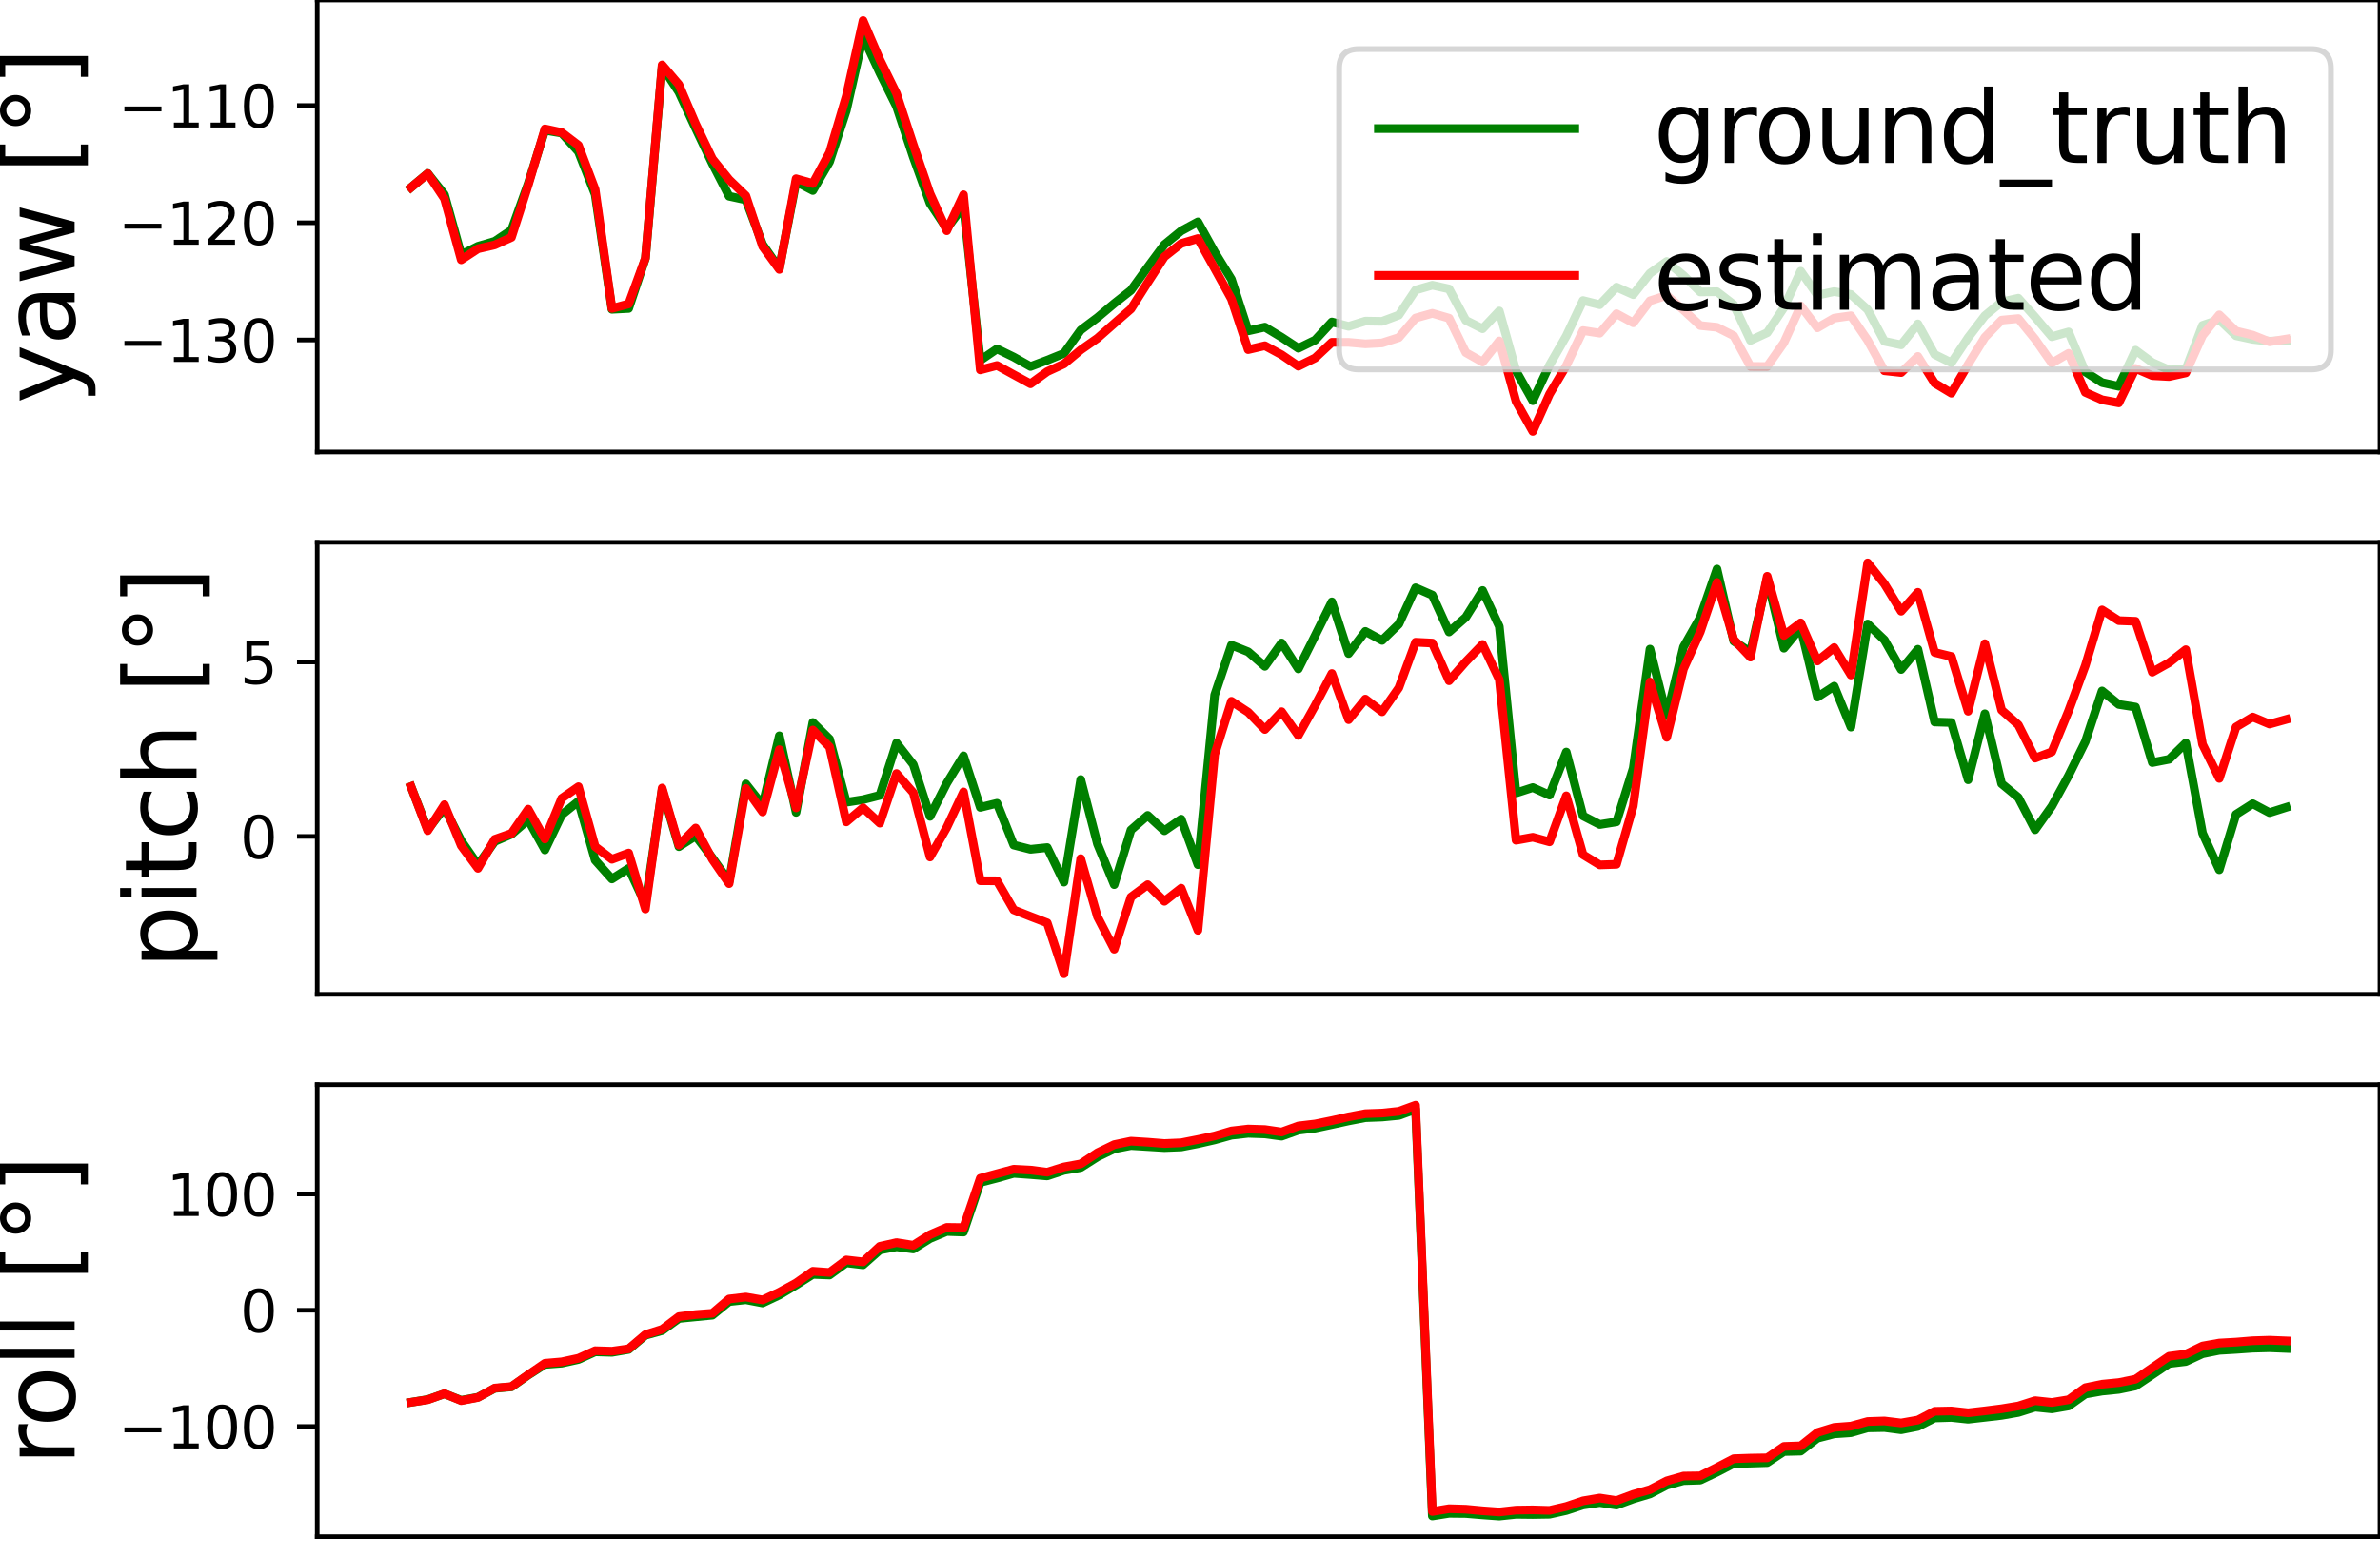 <?xml version="1.0" encoding="utf-8" standalone="no"?>
<!DOCTYPE svg PUBLIC "-//W3C//DTD SVG 1.1//EN"
  "http://www.w3.org/Graphics/SVG/1.1/DTD/svg11.dtd">
<svg xmlns:xlink="http://www.w3.org/1999/xlink" width="412.04pt" height="269.612pt" viewBox="0 0 412.04 269.612" xmlns="http://www.w3.org/2000/svg" version="1.1">
 <defs>
  <style type="text/css">*{stroke-linejoin: round; stroke-linecap: butt}</style>
 </defs>
 <g id="figure_1">
  <g id="patch_1">
   <path d="M 0 269.612 
L 412.04 269.612 
L 412.04 0 
L 0 0 
z
" style="fill: #ffffff"/>
  </g>
  <g id="axes_1">
   <g id="patch_2">
    <path d="M 54.92 78.268 
L 412.04 78.268 
L 412.04 0 
L 54.92 0 
z
" style="fill: #ffffff"/>
   </g>
   <g id="matplotlib.axis_1"/>
   <g id="matplotlib.axis_2">
    <g id="ytick_1">
     <g id="line2d_1">
      <defs>
       <path id="m111d14a62f" d="M 0 0 
L -3.5 0 
" style="stroke: #000000; stroke-width: 0.8"/>
      </defs>
      <g>
       <use xlink:href="#m111d14a62f" x="54.92" y="58.88" style="stroke: #000000; stroke-width: 0.8"/>
      </g>
     </g>
     <g id="text_1">
      <!-- −130 -->
      <g transform="translate(20.453 62.679)scale(0.1 -0.1)">
       <defs>
        <path id="DejaVuSans-2212" d="M 678 2272 
L 4684 2272 
L 4684 1741 
L 678 1741 
L 678 2272 
z
" transform="scale(0.016)"/>
        <path id="DejaVuSans-31" d="M 794 531 
L 1825 531 
L 1825 4091 
L 703 3866 
L 703 4441 
L 1819 4666 
L 2450 4666 
L 2450 531 
L 3481 531 
L 3481 0 
L 794 0 
L 794 531 
z
" transform="scale(0.016)"/>
        <path id="DejaVuSans-33" d="M 2597 2516 
Q 3050 2419 3304 2112 
Q 3559 1806 3559 1356 
Q 3559 666 3084 287 
Q 2609 -91 1734 -91 
Q 1441 -91 1130 -33 
Q 819 25 488 141 
L 488 750 
Q 750 597 1062 519 
Q 1375 441 1716 441 
Q 2309 441 2620 675 
Q 2931 909 2931 1356 
Q 2931 1769 2642 2001 
Q 2353 2234 1838 2234 
L 1294 2234 
L 1294 2753 
L 1863 2753 
Q 2328 2753 2575 2939 
Q 2822 3125 2822 3475 
Q 2822 3834 2567 4026 
Q 2313 4219 1838 4219 
Q 1578 4219 1281 4162 
Q 984 4106 628 3988 
L 628 4550 
Q 988 4650 1302 4700 
Q 1616 4750 1894 4750 
Q 2613 4750 3031 4423 
Q 3450 4097 3450 3541 
Q 3450 3153 3228 2886 
Q 3006 2619 2597 2516 
z
" transform="scale(0.016)"/>
        <path id="DejaVuSans-30" d="M 2034 4250 
Q 1547 4250 1301 3770 
Q 1056 3291 1056 2328 
Q 1056 1369 1301 889 
Q 1547 409 2034 409 
Q 2525 409 2770 889 
Q 3016 1369 3016 2328 
Q 3016 3291 2770 3770 
Q 2525 4250 2034 4250 
z
M 2034 4750 
Q 2819 4750 3233 4129 
Q 3647 3509 3647 2328 
Q 3647 1150 3233 529 
Q 2819 -91 2034 -91 
Q 1250 -91 836 529 
Q 422 1150 422 2328 
Q 422 3509 836 4129 
Q 1250 4750 2034 4750 
z
" transform="scale(0.016)"/>
       </defs>
       <use xlink:href="#DejaVuSans-2212"/>
       <use xlink:href="#DejaVuSans-31" x="83.789"/>
       <use xlink:href="#DejaVuSans-33" x="147.412"/>
       <use xlink:href="#DejaVuSans-30" x="211.035"/>
      </g>
     </g>
    </g>
    <g id="ytick_2">
     <g id="line2d_2">
      <g>
       <use xlink:href="#m111d14a62f" x="54.92" y="38.577" style="stroke: #000000; stroke-width: 0.8"/>
      </g>
     </g>
     <g id="text_2">
      <!-- −120 -->
      <g transform="translate(20.453 42.377)scale(0.1 -0.1)">
       <defs>
        <path id="DejaVuSans-32" d="M 1228 531 
L 3431 531 
L 3431 0 
L 469 0 
L 469 531 
Q 828 903 1448 1529 
Q 2069 2156 2228 2338 
Q 2531 2678 2651 2914 
Q 2772 3150 2772 3378 
Q 2772 3750 2511 3984 
Q 2250 4219 1831 4219 
Q 1534 4219 1204 4116 
Q 875 4013 500 3803 
L 500 4441 
Q 881 4594 1212 4672 
Q 1544 4750 1819 4750 
Q 2544 4750 2975 4387 
Q 3406 4025 3406 3419 
Q 3406 3131 3298 2873 
Q 3191 2616 2906 2266 
Q 2828 2175 2409 1742 
Q 1991 1309 1228 531 
z
" transform="scale(0.016)"/>
       </defs>
       <use xlink:href="#DejaVuSans-2212"/>
       <use xlink:href="#DejaVuSans-31" x="83.789"/>
       <use xlink:href="#DejaVuSans-32" x="147.412"/>
       <use xlink:href="#DejaVuSans-30" x="211.035"/>
      </g>
     </g>
    </g>
    <g id="ytick_3">
     <g id="line2d_3">
      <g>
       <use xlink:href="#m111d14a62f" x="54.92" y="18.275" style="stroke: #000000; stroke-width: 0.8"/>
      </g>
     </g>
     <g id="text_3">
      <!-- −110 -->
      <g transform="translate(20.453 22.074)scale(0.1 -0.1)">
       <use xlink:href="#DejaVuSans-2212"/>
       <use xlink:href="#DejaVuSans-31" x="83.789"/>
       <use xlink:href="#DejaVuSans-31" x="147.412"/>
       <use xlink:href="#DejaVuSans-30" x="211.035"/>
      </g>
     </g>
    </g>
    <g id="text_4">
     <!-- yaw [°] -->
     <g transform="translate(12.917 69.909)rotate(-90)scale(0.17 -0.17)">
      <defs>
       <path id="DejaVuSans-79" d="M 2059 -325 
Q 1816 -950 1584 -1140 
Q 1353 -1331 966 -1331 
L 506 -1331 
L 506 -850 
L 844 -850 
Q 1081 -850 1212 -737 
Q 1344 -625 1503 -206 
L 1606 56 
L 191 3500 
L 800 3500 
L 1894 763 
L 2988 3500 
L 3597 3500 
L 2059 -325 
z
" transform="scale(0.016)"/>
       <path id="DejaVuSans-61" d="M 2194 1759 
Q 1497 1759 1228 1600 
Q 959 1441 959 1056 
Q 959 750 1161 570 
Q 1363 391 1709 391 
Q 2188 391 2477 730 
Q 2766 1069 2766 1631 
L 2766 1759 
L 2194 1759 
z
M 3341 1997 
L 3341 0 
L 2766 0 
L 2766 531 
Q 2569 213 2275 61 
Q 1981 -91 1556 -91 
Q 1019 -91 701 211 
Q 384 513 384 1019 
Q 384 1609 779 1909 
Q 1175 2209 1959 2209 
L 2766 2209 
L 2766 2266 
Q 2766 2663 2505 2880 
Q 2244 3097 1772 3097 
Q 1472 3097 1187 3025 
Q 903 2953 641 2809 
L 641 3341 
Q 956 3463 1253 3523 
Q 1550 3584 1831 3584 
Q 2591 3584 2966 3190 
Q 3341 2797 3341 1997 
z
" transform="scale(0.016)"/>
       <path id="DejaVuSans-77" d="M 269 3500 
L 844 3500 
L 1563 769 
L 2278 3500 
L 2956 3500 
L 3675 769 
L 4391 3500 
L 4966 3500 
L 4050 0 
L 3372 0 
L 2619 2869 
L 1863 0 
L 1184 0 
L 269 3500 
z
" transform="scale(0.016)"/>
       <path id="DejaVuSans-20" transform="scale(0.016)"/>
       <path id="DejaVuSans-5b" d="M 550 4863 
L 1875 4863 
L 1875 4416 
L 1125 4416 
L 1125 -397 
L 1875 -397 
L 1875 -844 
L 550 -844 
L 550 4863 
z
" transform="scale(0.016)"/>
       <path id="DejaVuSans-b0" d="M 1600 4347 
Q 1350 4347 1178 4173 
Q 1006 4000 1006 3750 
Q 1006 3503 1178 3333 
Q 1350 3163 1600 3163 
Q 1850 3163 2022 3333 
Q 2194 3503 2194 3750 
Q 2194 3997 2020 4172 
Q 1847 4347 1600 4347 
z
M 1600 4750 
Q 1800 4750 1984 4673 
Q 2169 4597 2303 4453 
Q 2447 4313 2519 4134 
Q 2591 3956 2591 3750 
Q 2591 3338 2302 3052 
Q 2013 2766 1594 2766 
Q 1172 2766 890 3047 
Q 609 3328 609 3750 
Q 609 4169 896 4459 
Q 1184 4750 1600 4750 
z
" transform="scale(0.016)"/>
       <path id="DejaVuSans-5d" d="M 1947 4863 
L 1947 -844 
L 622 -844 
L 622 -397 
L 1369 -397 
L 1369 4416 
L 622 4416 
L 622 4863 
L 1947 4863 
z
" transform="scale(0.016)"/>
      </defs>
      <use xlink:href="#DejaVuSans-79"/>
      <use xlink:href="#DejaVuSans-61" x="59.18"/>
      <use xlink:href="#DejaVuSans-77" x="120.459"/>
      <use xlink:href="#DejaVuSans-20" x="202.246"/>
      <use xlink:href="#DejaVuSans-5b" x="234.033"/>
      <use xlink:href="#DejaVuSans-b0" x="273.047"/>
      <use xlink:href="#DejaVuSans-5d" x="323.047"/>
     </g>
    </g>
   </g>
   <g id="line2d_4">
    <path d="M 71.153 32.465 
L 74.051 30.034 
L 76.95 33.682 
L 79.849 44.106 
L 82.748 42.648 
L 85.646 41.795 
L 88.545 39.853 
L 91.444 31.772 
L 94.342 22.552 
L 97.241 23.036 
L 100.14 26.267 
L 103.038 33.66 
L 105.937 53.566 
L 108.836 53.419 
L 111.735 44.744 
L 114.633 11.511 
L 117.532 15.946 
L 120.431 22.232 
L 123.329 28.333 
L 126.228 33.979 
L 129.127 34.607 
L 132.025 42.314 
L 134.924 46.488 
L 137.823 31.474 
L 140.722 32.99 
L 143.62 28.018 
L 146.519 19.149 
L 149.418 6.351 
L 152.316 12.615 
L 155.215 18.448 
L 158.114 27.196 
L 161.012 35.208 
L 163.911 39.576 
L 166.81 35.684 
L 169.709 62.398 
L 172.607 60.422 
L 175.506 61.837 
L 178.405 63.469 
L 181.303 62.377 
L 184.202 61.199 
L 187.101 57.165 
L 189.999 54.995 
L 192.898 52.563 
L 195.797 50.276 
L 198.696 46.267 
L 201.594 42.354 
L 204.493 39.989 
L 207.392 38.424 
L 210.29 43.655 
L 213.189 48.362 
L 216.088 57.299 
L 218.986 56.654 
L 221.885 58.406 
L 224.784 60.308 
L 227.683 58.896 
L 230.581 55.759 
L 233.48 56.516 
L 236.379 55.61 
L 239.277 55.656 
L 242.176 54.571 
L 245.075 50.23 
L 247.974 49.392 
L 250.872 50.035 
L 253.771 55.477 
L 256.67 56.932 
L 259.568 53.86 
L 262.467 64.241 
L 265.366 69.397 
L 268.264 63.223 
L 271.163 58.181 
L 274.062 52.049 
L 276.961 52.772 
L 279.859 49.722 
L 282.758 51.023 
L 285.657 47.327 
L 288.555 45.283 
L 291.454 47.712 
L 294.353 50.559 
L 297.251 50.518 
L 300.15 52.748 
L 303.049 58.957 
L 305.948 57.619 
L 308.846 53.276 
L 311.745 46.966 
L 314.644 51.117 
L 317.542 50.499 
L 320.441 50.997 
L 323.34 53.619 
L 326.238 59.103 
L 329.137 59.721 
L 332.036 56.093 
L 334.935 61.384 
L 337.833 62.824 
L 340.732 58.479 
L 343.631 54.68 
L 346.529 52.294 
L 349.428 51.645 
L 352.327 54.905 
L 355.225 58.316 
L 358.124 57.488 
L 361.023 64.402 
L 363.922 66.262 
L 366.82 66.901 
L 369.719 60.644 
L 372.618 62.783 
L 375.516 64.06 
L 378.415 63.992 
L 381.314 56.346 
L 384.212 55.366 
L 387.111 58.141 
L 390.01 58.764 
L 392.909 59.089 
L 395.807 58.969 
" clip-path="url(#p43a9e104d1)" style="fill: none; stroke: #008000; stroke-width: 1.5; stroke-linecap: square"/>
   </g>
   <g id="line2d_5">
    <path d="M 71.153 32.465 
L 74.051 30.052 
L 76.95 34.408 
L 79.849 44.99 
L 82.748 43.083 
L 85.646 42.412 
L 88.545 41.106 
L 91.444 32.058 
L 94.342 22.315 
L 97.241 22.945 
L 100.14 25.161 
L 103.038 32.816 
L 105.937 53.415 
L 108.836 52.634 
L 111.735 44.697 
L 114.633 11.245 
L 117.532 14.646 
L 120.431 21.446 
L 123.329 27.504 
L 126.228 31.108 
L 129.127 33.902 
L 132.025 42.677 
L 134.924 46.658 
L 137.823 30.953 
L 140.722 31.784 
L 143.62 26.423 
L 146.519 16.623 
L 149.418 3.558 
L 152.316 10.313 
L 155.215 16.201 
L 158.114 25.05 
L 161.012 33.522 
L 163.911 39.957 
L 166.81 33.725 
L 169.709 64.057 
L 172.607 63.294 
L 175.506 64.889 
L 178.405 66.468 
L 181.303 64.357 
L 184.202 63.024 
L 187.101 60.602 
L 189.999 58.577 
L 192.898 56.024 
L 195.797 53.504 
L 198.696 48.932 
L 201.594 44.46 
L 204.493 42.172 
L 207.392 41.31 
L 210.29 46.497 
L 213.189 51.766 
L 216.088 60.547 
L 218.986 59.871 
L 221.885 61.441 
L 224.784 63.422 
L 227.683 61.993 
L 230.581 59.283 
L 233.48 59.291 
L 236.379 59.548 
L 239.277 59.39 
L 242.176 58.462 
L 245.075 55.073 
L 247.974 54.259 
L 250.872 55.104 
L 253.771 61.058 
L 256.67 62.702 
L 259.568 59.046 
L 262.467 69.518 
L 265.366 74.711 
L 268.264 68.252 
L 271.163 63.342 
L 274.062 57.247 
L 276.961 57.697 
L 279.859 54.33 
L 282.758 55.91 
L 285.657 52.095 
L 288.555 51.16 
L 291.454 53.692 
L 294.353 56.377 
L 297.251 56.678 
L 300.15 58.142 
L 303.049 63.455 
L 305.948 63.469 
L 308.846 59.338 
L 311.745 52.966 
L 314.644 56.772 
L 317.542 55.095 
L 320.441 54.684 
L 323.34 58.935 
L 326.238 64.208 
L 329.137 64.519 
L 332.036 61.727 
L 334.935 66.349 
L 337.833 68.094 
L 340.732 63.102 
L 343.631 58.416 
L 346.529 55.443 
L 349.428 55.168 
L 352.327 58.733 
L 355.225 62.878 
L 358.124 61.195 
L 361.023 67.948 
L 363.922 69.236 
L 366.82 69.771 
L 369.719 63.804 
L 372.618 65.051 
L 375.516 65.21 
L 378.415 64.574 
L 381.314 58.106 
L 384.212 54.528 
L 387.111 57.33 
L 390.01 58.035 
L 392.909 59.194 
L 395.807 58.723 
" clip-path="url(#p43a9e104d1)" style="fill: none; stroke: #ff0000; stroke-width: 1.5; stroke-linecap: square"/>
   </g>
   <g id="patch_3">
    <path d="M 54.92 78.268 
L 54.92 0 
" style="fill: none; stroke: #000000; stroke-width: 0.8; stroke-linejoin: miter; stroke-linecap: square"/>
   </g>
   <g id="patch_4">
    <path d="M 412.04 78.268 
L 412.04 0 
" style="fill: none; stroke: #000000; stroke-width: 0.8; stroke-linejoin: miter; stroke-linecap: square"/>
   </g>
   <g id="patch_5">
    <path d="M 54.92 78.268 
L 412.04 78.268 
" style="fill: none; stroke: #000000; stroke-width: 0.8; stroke-linejoin: miter; stroke-linecap: square"/>
   </g>
   <g id="patch_6">
    <path d="M 54.92 0 
L 412.04 0 
" style="fill: none; stroke: #000000; stroke-width: 0.8; stroke-linejoin: miter; stroke-linecap: square"/>
   </g>
   <g id="legend_1">
    <g id="patch_7">
     <path d="M 235.235 63.978 
L 400.14 63.978 
Q 403.54 63.978 403.54 60.578 
L 403.54 11.9 
Q 403.54 8.5 400.14 8.5 
L 235.235 8.5 
Q 231.835 8.5 231.835 11.9 
L 231.835 60.578 
Q 231.835 63.978 235.235 63.978 
z
" style="fill: #ffffff; opacity: 0.8; stroke: #cccccc; stroke-linejoin: miter"/>
    </g>
    <g id="line2d_6">
     <path d="M 238.635 22.267 
L 255.635 22.267 
L 272.635 22.267 
" style="fill: none; stroke: #008000; stroke-width: 1.5; stroke-linecap: square"/>
    </g>
    <g id="text_5">
     <!-- ground_truth -->
     <g transform="translate(286.235 28.217)scale(0.17 -0.17)">
      <defs>
       <path id="DejaVuSans-67" d="M 2906 1791 
Q 2906 2416 2648 2759 
Q 2391 3103 1925 3103 
Q 1463 3103 1205 2759 
Q 947 2416 947 1791 
Q 947 1169 1205 825 
Q 1463 481 1925 481 
Q 2391 481 2648 825 
Q 2906 1169 2906 1791 
z
M 3481 434 
Q 3481 -459 3084 -895 
Q 2688 -1331 1869 -1331 
Q 1566 -1331 1297 -1286 
Q 1028 -1241 775 -1147 
L 775 -588 
Q 1028 -725 1275 -790 
Q 1522 -856 1778 -856 
Q 2344 -856 2625 -561 
Q 2906 -266 2906 331 
L 2906 616 
Q 2728 306 2450 153 
Q 2172 0 1784 0 
Q 1141 0 747 490 
Q 353 981 353 1791 
Q 353 2603 747 3093 
Q 1141 3584 1784 3584 
Q 2172 3584 2450 3431 
Q 2728 3278 2906 2969 
L 2906 3500 
L 3481 3500 
L 3481 434 
z
" transform="scale(0.016)"/>
       <path id="DejaVuSans-72" d="M 2631 2963 
Q 2534 3019 2420 3045 
Q 2306 3072 2169 3072 
Q 1681 3072 1420 2755 
Q 1159 2438 1159 1844 
L 1159 0 
L 581 0 
L 581 3500 
L 1159 3500 
L 1159 2956 
Q 1341 3275 1631 3429 
Q 1922 3584 2338 3584 
Q 2397 3584 2469 3576 
Q 2541 3569 2628 3553 
L 2631 2963 
z
" transform="scale(0.016)"/>
       <path id="DejaVuSans-6f" d="M 1959 3097 
Q 1497 3097 1228 2736 
Q 959 2375 959 1747 
Q 959 1119 1226 758 
Q 1494 397 1959 397 
Q 2419 397 2687 759 
Q 2956 1122 2956 1747 
Q 2956 2369 2687 2733 
Q 2419 3097 1959 3097 
z
M 1959 3584 
Q 2709 3584 3137 3096 
Q 3566 2609 3566 1747 
Q 3566 888 3137 398 
Q 2709 -91 1959 -91 
Q 1206 -91 779 398 
Q 353 888 353 1747 
Q 353 2609 779 3096 
Q 1206 3584 1959 3584 
z
" transform="scale(0.016)"/>
       <path id="DejaVuSans-75" d="M 544 1381 
L 544 3500 
L 1119 3500 
L 1119 1403 
Q 1119 906 1312 657 
Q 1506 409 1894 409 
Q 2359 409 2629 706 
Q 2900 1003 2900 1516 
L 2900 3500 
L 3475 3500 
L 3475 0 
L 2900 0 
L 2900 538 
Q 2691 219 2414 64 
Q 2138 -91 1772 -91 
Q 1169 -91 856 284 
Q 544 659 544 1381 
z
M 1991 3584 
L 1991 3584 
z
" transform="scale(0.016)"/>
       <path id="DejaVuSans-6e" d="M 3513 2113 
L 3513 0 
L 2938 0 
L 2938 2094 
Q 2938 2591 2744 2837 
Q 2550 3084 2163 3084 
Q 1697 3084 1428 2787 
Q 1159 2491 1159 1978 
L 1159 0 
L 581 0 
L 581 3500 
L 1159 3500 
L 1159 2956 
Q 1366 3272 1645 3428 
Q 1925 3584 2291 3584 
Q 2894 3584 3203 3211 
Q 3513 2838 3513 2113 
z
" transform="scale(0.016)"/>
       <path id="DejaVuSans-64" d="M 2906 2969 
L 2906 4863 
L 3481 4863 
L 3481 0 
L 2906 0 
L 2906 525 
Q 2725 213 2448 61 
Q 2172 -91 1784 -91 
Q 1150 -91 751 415 
Q 353 922 353 1747 
Q 353 2572 751 3078 
Q 1150 3584 1784 3584 
Q 2172 3584 2448 3432 
Q 2725 3281 2906 2969 
z
M 947 1747 
Q 947 1113 1208 752 
Q 1469 391 1925 391 
Q 2381 391 2643 752 
Q 2906 1113 2906 1747 
Q 2906 2381 2643 2742 
Q 2381 3103 1925 3103 
Q 1469 3103 1208 2742 
Q 947 2381 947 1747 
z
" transform="scale(0.016)"/>
       <path id="DejaVuSans-5f" d="M 3263 -1063 
L 3263 -1509 
L -63 -1509 
L -63 -1063 
L 3263 -1063 
z
" transform="scale(0.016)"/>
       <path id="DejaVuSans-74" d="M 1172 4494 
L 1172 3500 
L 2356 3500 
L 2356 3053 
L 1172 3053 
L 1172 1153 
Q 1172 725 1289 603 
Q 1406 481 1766 481 
L 2356 481 
L 2356 0 
L 1766 0 
Q 1100 0 847 248 
Q 594 497 594 1153 
L 594 3053 
L 172 3053 
L 172 3500 
L 594 3500 
L 594 4494 
L 1172 4494 
z
" transform="scale(0.016)"/>
       <path id="DejaVuSans-68" d="M 3513 2113 
L 3513 0 
L 2938 0 
L 2938 2094 
Q 2938 2591 2744 2837 
Q 2550 3084 2163 3084 
Q 1697 3084 1428 2787 
Q 1159 2491 1159 1978 
L 1159 0 
L 581 0 
L 581 4863 
L 1159 4863 
L 1159 2956 
Q 1366 3272 1645 3428 
Q 1925 3584 2291 3584 
Q 2894 3584 3203 3211 
Q 3513 2838 3513 2113 
z
" transform="scale(0.016)"/>
      </defs>
      <use xlink:href="#DejaVuSans-67"/>
      <use xlink:href="#DejaVuSans-72" x="63.477"/>
      <use xlink:href="#DejaVuSans-6f" x="102.34"/>
      <use xlink:href="#DejaVuSans-75" x="163.521"/>
      <use xlink:href="#DejaVuSans-6e" x="226.9"/>
      <use xlink:href="#DejaVuSans-64" x="290.279"/>
      <use xlink:href="#DejaVuSans-5f" x="353.756"/>
      <use xlink:href="#DejaVuSans-74" x="403.756"/>
      <use xlink:href="#DejaVuSans-72" x="442.965"/>
      <use xlink:href="#DejaVuSans-75" x="484.078"/>
      <use xlink:href="#DejaVuSans-74" x="547.457"/>
      <use xlink:href="#DejaVuSans-68" x="586.666"/>
     </g>
    </g>
    <g id="line2d_7">
     <path d="M 238.635 47.693 
L 255.635 47.693 
L 272.635 47.693 
" style="fill: none; stroke: #ff0000; stroke-width: 1.5; stroke-linecap: square"/>
    </g>
    <g id="text_6">
     <!-- estimated -->
     <g transform="translate(286.235 53.643)scale(0.17 -0.17)">
      <defs>
       <path id="DejaVuSans-65" d="M 3597 1894 
L 3597 1613 
L 953 1613 
Q 991 1019 1311 708 
Q 1631 397 2203 397 
Q 2534 397 2845 478 
Q 3156 559 3463 722 
L 3463 178 
Q 3153 47 2828 -22 
Q 2503 -91 2169 -91 
Q 1331 -91 842 396 
Q 353 884 353 1716 
Q 353 2575 817 3079 
Q 1281 3584 2069 3584 
Q 2775 3584 3186 3129 
Q 3597 2675 3597 1894 
z
M 3022 2063 
Q 3016 2534 2758 2815 
Q 2500 3097 2075 3097 
Q 1594 3097 1305 2825 
Q 1016 2553 972 2059 
L 3022 2063 
z
" transform="scale(0.016)"/>
       <path id="DejaVuSans-73" d="M 2834 3397 
L 2834 2853 
Q 2591 2978 2328 3040 
Q 2066 3103 1784 3103 
Q 1356 3103 1142 2972 
Q 928 2841 928 2578 
Q 928 2378 1081 2264 
Q 1234 2150 1697 2047 
L 1894 2003 
Q 2506 1872 2764 1633 
Q 3022 1394 3022 966 
Q 3022 478 2636 193 
Q 2250 -91 1575 -91 
Q 1294 -91 989 -36 
Q 684 19 347 128 
L 347 722 
Q 666 556 975 473 
Q 1284 391 1588 391 
Q 1994 391 2212 530 
Q 2431 669 2431 922 
Q 2431 1156 2273 1281 
Q 2116 1406 1581 1522 
L 1381 1569 
Q 847 1681 609 1914 
Q 372 2147 372 2553 
Q 372 3047 722 3315 
Q 1072 3584 1716 3584 
Q 2034 3584 2315 3537 
Q 2597 3491 2834 3397 
z
" transform="scale(0.016)"/>
       <path id="DejaVuSans-69" d="M 603 3500 
L 1178 3500 
L 1178 0 
L 603 0 
L 603 3500 
z
M 603 4863 
L 1178 4863 
L 1178 4134 
L 603 4134 
L 603 4863 
z
" transform="scale(0.016)"/>
       <path id="DejaVuSans-6d" d="M 3328 2828 
Q 3544 3216 3844 3400 
Q 4144 3584 4550 3584 
Q 5097 3584 5394 3201 
Q 5691 2819 5691 2113 
L 5691 0 
L 5113 0 
L 5113 2094 
Q 5113 2597 4934 2840 
Q 4756 3084 4391 3084 
Q 3944 3084 3684 2787 
Q 3425 2491 3425 1978 
L 3425 0 
L 2847 0 
L 2847 2094 
Q 2847 2600 2669 2842 
Q 2491 3084 2119 3084 
Q 1678 3084 1418 2786 
Q 1159 2488 1159 1978 
L 1159 0 
L 581 0 
L 581 3500 
L 1159 3500 
L 1159 2956 
Q 1356 3278 1631 3431 
Q 1906 3584 2284 3584 
Q 2666 3584 2933 3390 
Q 3200 3197 3328 2828 
z
" transform="scale(0.016)"/>
      </defs>
      <use xlink:href="#DejaVuSans-65"/>
      <use xlink:href="#DejaVuSans-73" x="61.523"/>
      <use xlink:href="#DejaVuSans-74" x="113.623"/>
      <use xlink:href="#DejaVuSans-69" x="152.832"/>
      <use xlink:href="#DejaVuSans-6d" x="180.615"/>
      <use xlink:href="#DejaVuSans-61" x="278.027"/>
      <use xlink:href="#DejaVuSans-74" x="339.307"/>
      <use xlink:href="#DejaVuSans-65" x="378.516"/>
      <use xlink:href="#DejaVuSans-64" x="440.039"/>
     </g>
    </g>
   </g>
  </g>
  <g id="axes_2">
   <g id="patch_8">
    <path d="M 54.92 172.19 
L 412.04 172.19 
L 412.04 93.922 
L 54.92 93.922 
z
" style="fill: #ffffff"/>
   </g>
   <g id="matplotlib.axis_3"/>
   <g id="matplotlib.axis_4">
    <g id="ytick_4">
     <g id="line2d_8">
      <g>
       <use xlink:href="#m111d14a62f" x="54.92" y="144.852" style="stroke: #000000; stroke-width: 0.8"/>
      </g>
     </g>
     <g id="text_7">
      <!-- 0 -->
      <g transform="translate(41.557 148.651)scale(0.1 -0.1)">
       <use xlink:href="#DejaVuSans-30"/>
      </g>
     </g>
    </g>
    <g id="ytick_5">
     <g id="line2d_9">
      <g>
       <use xlink:href="#m111d14a62f" x="54.92" y="114.64" style="stroke: #000000; stroke-width: 0.8"/>
      </g>
     </g>
     <g id="text_8">
      <!-- 5 -->
      <g transform="translate(41.557 118.439)scale(0.1 -0.1)">
       <defs>
        <path id="DejaVuSans-35" d="M 691 4666 
L 3169 4666 
L 3169 4134 
L 1269 4134 
L 1269 2991 
Q 1406 3038 1543 3061 
Q 1681 3084 1819 3084 
Q 2600 3084 3056 2656 
Q 3513 2228 3513 1497 
Q 3513 744 3044 326 
Q 2575 -91 1722 -91 
Q 1428 -91 1123 -41 
Q 819 9 494 109 
L 494 744 
Q 775 591 1075 516 
Q 1375 441 1709 441 
Q 2250 441 2565 725 
Q 2881 1009 2881 1497 
Q 2881 1984 2565 2268 
Q 2250 2553 1709 2553 
Q 1456 2553 1204 2497 
Q 953 2441 691 2322 
L 691 4666 
z
" transform="scale(0.016)"/>
       </defs>
       <use xlink:href="#DejaVuSans-35"/>
      </g>
     </g>
    </g>
    <g id="text_9">
     <!-- pitch [°] -->
     <g transform="translate(34.022 167.79)rotate(-90)scale(0.17 -0.17)">
      <defs>
       <path id="DejaVuSans-70" d="M 1159 525 
L 1159 -1331 
L 581 -1331 
L 581 3500 
L 1159 3500 
L 1159 2969 
Q 1341 3281 1617 3432 
Q 1894 3584 2278 3584 
Q 2916 3584 3314 3078 
Q 3713 2572 3713 1747 
Q 3713 922 3314 415 
Q 2916 -91 2278 -91 
Q 1894 -91 1617 61 
Q 1341 213 1159 525 
z
M 3116 1747 
Q 3116 2381 2855 2742 
Q 2594 3103 2138 3103 
Q 1681 3103 1420 2742 
Q 1159 2381 1159 1747 
Q 1159 1113 1420 752 
Q 1681 391 2138 391 
Q 2594 391 2855 752 
Q 3116 1113 3116 1747 
z
" transform="scale(0.016)"/>
       <path id="DejaVuSans-63" d="M 3122 3366 
L 3122 2828 
Q 2878 2963 2633 3030 
Q 2388 3097 2138 3097 
Q 1578 3097 1268 2742 
Q 959 2388 959 1747 
Q 959 1106 1268 751 
Q 1578 397 2138 397 
Q 2388 397 2633 464 
Q 2878 531 3122 666 
L 3122 134 
Q 2881 22 2623 -34 
Q 2366 -91 2075 -91 
Q 1284 -91 818 406 
Q 353 903 353 1747 
Q 353 2603 823 3093 
Q 1294 3584 2113 3584 
Q 2378 3584 2631 3529 
Q 2884 3475 3122 3366 
z
" transform="scale(0.016)"/>
      </defs>
      <use xlink:href="#DejaVuSans-70"/>
      <use xlink:href="#DejaVuSans-69" x="63.477"/>
      <use xlink:href="#DejaVuSans-74" x="91.26"/>
      <use xlink:href="#DejaVuSans-63" x="130.469"/>
      <use xlink:href="#DejaVuSans-68" x="185.449"/>
      <use xlink:href="#DejaVuSans-20" x="248.828"/>
      <use xlink:href="#DejaVuSans-5b" x="280.615"/>
      <use xlink:href="#DejaVuSans-b0" x="319.629"/>
      <use xlink:href="#DejaVuSans-5d" x="369.629"/>
     </g>
    </g>
   </g>
   <g id="line2d_10">
    <path d="M 71.153 136.22 
L 74.051 143.673 
L 76.95 139.901 
L 79.849 145.601 
L 82.748 149.783 
L 85.646 145.724 
L 88.545 144.476 
L 91.444 141.976 
L 94.342 147.197 
L 97.241 141.115 
L 100.14 138.768 
L 103.038 148.967 
L 105.937 152.217 
L 108.836 150.382 
L 111.735 156.572 
L 114.633 136.741 
L 117.532 146.624 
L 120.431 144.768 
L 123.329 148.565 
L 126.228 152.661 
L 129.127 135.765 
L 132.025 139.44 
L 134.924 127.426 
L 137.823 140.686 
L 140.722 125.122 
L 143.62 127.991 
L 146.519 138.932 
L 149.418 138.478 
L 152.316 137.744 
L 155.215 128.674 
L 158.114 132.399 
L 161.012 141.38 
L 163.911 135.646 
L 166.81 130.892 
L 169.709 139.825 
L 172.607 139.113 
L 175.506 146.349 
L 178.405 147.085 
L 181.303 146.783 
L 184.202 152.763 
L 187.101 134.99 
L 189.999 146.161 
L 192.898 153.195 
L 195.797 143.74 
L 198.696 141.213 
L 201.594 143.868 
L 204.493 141.859 
L 207.392 149.74 
L 210.29 120.359 
L 213.189 111.716 
L 216.088 112.875 
L 218.986 115.392 
L 221.885 111.348 
L 224.784 115.845 
L 227.683 110.062 
L 230.581 104.231 
L 233.48 113.177 
L 236.379 109.346 
L 239.277 110.904 
L 242.176 108.086 
L 245.075 101.793 
L 247.974 103.062 
L 250.872 109.437 
L 253.771 106.897 
L 256.67 102.257 
L 259.568 108.491 
L 262.467 137.325 
L 265.366 136.389 
L 268.264 137.702 
L 271.163 130.241 
L 274.062 141.3 
L 276.961 142.791 
L 279.859 142.334 
L 282.758 133.044 
L 285.657 112.412 
L 288.555 123.963 
L 291.454 112.045 
L 294.353 106.928 
L 297.251 98.545 
L 300.15 111.032 
L 303.049 112.922 
L 305.948 100.23 
L 308.846 112.255 
L 311.745 108.711 
L 314.644 120.716 
L 317.542 118.831 
L 320.441 125.923 
L 323.34 108.06 
L 326.238 110.819 
L 329.137 115.943 
L 332.036 112.442 
L 334.935 125.034 
L 337.833 125.123 
L 340.732 135.044 
L 343.631 123.612 
L 346.529 135.718 
L 349.428 138.111 
L 352.327 143.696 
L 355.225 139.624 
L 358.124 134.315 
L 361.023 128.443 
L 363.922 119.659 
L 366.82 121.994 
L 369.719 122.45 
L 372.618 132.061 
L 375.516 131.497 
L 378.415 128.67 
L 381.314 144.286 
L 384.212 150.622 
L 387.111 141.041 
L 390.01 139.188 
L 392.909 140.732 
L 395.807 139.818 
" clip-path="url(#p75945f9a79)" style="fill: none; stroke: #008000; stroke-width: 1.5; stroke-linecap: square"/>
   </g>
   <g id="line2d_11">
    <path d="M 71.153 136.219 
L 74.051 143.853 
L 76.95 139.352 
L 79.849 146.453 
L 82.748 150.377 
L 85.646 145.353 
L 88.545 144.332 
L 91.444 140.131 
L 94.342 145.298 
L 97.241 138.262 
L 100.14 136.241 
L 103.038 146.62 
L 105.937 148.813 
L 108.836 147.733 
L 111.735 157.426 
L 114.633 136.47 
L 117.532 146.357 
L 120.431 143.4 
L 123.329 148.817 
L 126.228 153.027 
L 129.127 136.545 
L 132.025 140.609 
L 134.924 129.826 
L 137.823 139.904 
L 140.722 126.426 
L 143.62 129.356 
L 146.519 142.332 
L 149.418 139.896 
L 152.316 142.553 
L 155.215 133.962 
L 158.114 137.282 
L 161.012 148.418 
L 163.911 143.304 
L 166.81 137.146 
L 169.709 152.525 
L 172.607 152.541 
L 175.506 157.567 
L 178.405 158.712 
L 181.303 159.823 
L 184.202 168.632 
L 187.101 148.692 
L 189.999 158.765 
L 192.898 164.381 
L 195.797 155.354 
L 198.696 153.21 
L 201.594 156.084 
L 204.493 153.818 
L 207.392 161.115 
L 210.29 130.653 
L 213.189 121.442 
L 216.088 123.335 
L 218.986 126.329 
L 221.885 123.25 
L 224.784 127.367 
L 227.683 122.168 
L 230.581 116.64 
L 233.48 124.633 
L 236.379 121.069 
L 239.277 123.265 
L 242.176 119.114 
L 245.075 111.218 
L 247.974 111.363 
L 250.872 117.892 
L 253.771 114.594 
L 256.67 111.6 
L 259.568 117.696 
L 262.467 145.516 
L 265.366 144.993 
L 268.264 145.787 
L 271.163 137.821 
L 274.062 148.018 
L 276.961 149.785 
L 279.859 149.687 
L 282.758 139.613 
L 285.657 118.108 
L 288.555 127.687 
L 291.454 115.85 
L 294.353 109.44 
L 297.251 100.864 
L 300.15 110.739 
L 303.049 113.806 
L 305.948 99.8 
L 308.846 110.039 
L 311.745 107.864 
L 314.644 114.47 
L 317.542 112.141 
L 320.441 116.897 
L 323.34 97.48 
L 326.238 101.113 
L 329.137 105.847 
L 332.036 102.58 
L 334.935 112.985 
L 337.833 113.695 
L 340.732 123.17 
L 343.631 111.472 
L 346.529 122.972 
L 349.428 125.534 
L 352.327 131.294 
L 355.225 130.2 
L 358.124 123.115 
L 361.023 115.269 
L 363.922 105.625 
L 366.82 107.48 
L 369.719 107.589 
L 372.618 116.407 
L 375.516 114.777 
L 378.415 112.511 
L 381.314 128.915 
L 384.212 134.808 
L 387.111 125.916 
L 390.01 124.176 
L 392.909 125.394 
L 395.807 124.589 
" clip-path="url(#p75945f9a79)" style="fill: none; stroke: #ff0000; stroke-width: 1.5; stroke-linecap: square"/>
   </g>
   <g id="patch_9">
    <path d="M 54.92 172.19 
L 54.92 93.922 
" style="fill: none; stroke: #000000; stroke-width: 0.8; stroke-linejoin: miter; stroke-linecap: square"/>
   </g>
   <g id="patch_10">
    <path d="M 412.04 172.19 
L 412.04 93.922 
" style="fill: none; stroke: #000000; stroke-width: 0.8; stroke-linejoin: miter; stroke-linecap: square"/>
   </g>
   <g id="patch_11">
    <path d="M 54.92 172.19 
L 412.04 172.19 
" style="fill: none; stroke: #000000; stroke-width: 0.8; stroke-linejoin: miter; stroke-linecap: square"/>
   </g>
   <g id="patch_12">
    <path d="M 54.92 93.922 
L 412.04 93.922 
" style="fill: none; stroke: #000000; stroke-width: 0.8; stroke-linejoin: miter; stroke-linecap: square"/>
   </g>
  </g>
  <g id="axes_3">
   <g id="patch_13">
    <path d="M 54.92 266.112 
L 412.04 266.112 
L 412.04 187.844 
L 54.92 187.844 
z
" style="fill: #ffffff"/>
   </g>
   <g id="matplotlib.axis_5"/>
   <g id="matplotlib.axis_6">
    <g id="ytick_6">
     <g id="line2d_12">
      <g>
       <use xlink:href="#m111d14a62f" x="54.92" y="247.038" style="stroke: #000000; stroke-width: 0.8"/>
      </g>
     </g>
     <g id="text_10">
      <!-- −100 -->
      <g transform="translate(20.453 250.837)scale(0.1 -0.1)">
       <use xlink:href="#DejaVuSans-2212"/>
       <use xlink:href="#DejaVuSans-31" x="83.789"/>
       <use xlink:href="#DejaVuSans-30" x="147.412"/>
       <use xlink:href="#DejaVuSans-30" x="211.035"/>
      </g>
     </g>
    </g>
    <g id="ytick_7">
     <g id="line2d_13">
      <g>
       <use xlink:href="#m111d14a62f" x="54.92" y="226.908" style="stroke: #000000; stroke-width: 0.8"/>
      </g>
     </g>
     <g id="text_11">
      <!-- 0 -->
      <g transform="translate(41.557 230.708)scale(0.1 -0.1)">
       <use xlink:href="#DejaVuSans-30"/>
      </g>
     </g>
    </g>
    <g id="ytick_8">
     <g id="line2d_14">
      <g>
       <use xlink:href="#m111d14a62f" x="54.92" y="206.779" style="stroke: #000000; stroke-width: 0.8"/>
      </g>
     </g>
     <g id="text_12">
      <!-- 100 -->
      <g transform="translate(28.832 210.578)scale(0.1 -0.1)">
       <use xlink:href="#DejaVuSans-31"/>
       <use xlink:href="#DejaVuSans-30" x="63.623"/>
       <use xlink:href="#DejaVuSans-30" x="127.246"/>
      </g>
     </g>
    </g>
    <g id="text_13">
     <!-- roll [°] -->
     <g transform="translate(12.917 253.789)rotate(-90)scale(0.17 -0.17)">
      <defs>
       <path id="DejaVuSans-6c" d="M 603 4863 
L 1178 4863 
L 1178 0 
L 603 0 
L 603 4863 
z
" transform="scale(0.016)"/>
      </defs>
      <use xlink:href="#DejaVuSans-72"/>
      <use xlink:href="#DejaVuSans-6f" x="38.863"/>
      <use xlink:href="#DejaVuSans-6c" x="100.045"/>
      <use xlink:href="#DejaVuSans-6c" x="127.828"/>
      <use xlink:href="#DejaVuSans-20" x="155.611"/>
      <use xlink:href="#DejaVuSans-5b" x="187.398"/>
      <use xlink:href="#DejaVuSans-b0" x="226.412"/>
      <use xlink:href="#DejaVuSans-5d" x="276.412"/>
     </g>
    </g>
   </g>
   <g id="line2d_15">
    <path d="M 71.153 242.845 
L 74.051 242.368 
L 76.95 241.381 
L 79.849 242.5 
L 82.748 241.973 
L 85.646 240.438 
L 88.545 240.176 
L 91.444 238.136 
L 94.342 236.286 
L 97.241 236.07 
L 100.14 235.428 
L 103.038 234.105 
L 105.937 234.193 
L 108.836 233.698 
L 111.735 231.234 
L 114.633 230.433 
L 117.532 228.33 
L 120.431 228.043 
L 123.329 227.762 
L 126.228 225.407 
L 129.127 225.092 
L 132.025 225.646 
L 134.924 224.271 
L 137.823 222.539 
L 140.722 220.693 
L 143.62 220.807 
L 146.519 218.692 
L 149.418 219.04 
L 152.316 216.472 
L 155.215 215.915 
L 158.114 216.294 
L 161.012 214.483 
L 163.911 213.264 
L 166.81 213.365 
L 169.709 204.767 
L 172.607 204.022 
L 175.506 203.202 
L 178.405 203.408 
L 181.303 203.648 
L 184.202 202.683 
L 187.101 202.191 
L 189.999 200.345 
L 192.898 198.953 
L 195.797 198.386 
L 198.696 198.563 
L 201.594 198.742 
L 204.493 198.625 
L 207.392 198.063 
L 210.29 197.402 
L 213.189 196.595 
L 216.088 196.271 
L 218.986 196.371 
L 221.885 196.762 
L 224.784 195.729 
L 227.683 195.369 
L 230.581 194.751 
L 233.48 194.115 
L 236.379 193.558 
L 239.277 193.448 
L 242.176 193.173 
L 245.075 192.126 
L 247.974 262.536 
L 250.872 262.076 
L 253.771 262.105 
L 256.67 262.344 
L 259.568 262.554 
L 262.467 262.248 
L 265.366 262.281 
L 268.264 262.233 
L 271.163 261.586 
L 274.062 260.633 
L 276.961 260.205 
L 279.859 260.639 
L 282.758 259.579 
L 285.657 258.712 
L 288.555 257.203 
L 291.454 256.413 
L 294.353 256.324 
L 297.251 254.951 
L 300.15 253.447 
L 303.049 253.382 
L 305.948 253.291 
L 308.846 251.37 
L 311.745 251.301 
L 314.644 249.058 
L 317.542 248.309 
L 320.441 248.108 
L 323.34 247.278 
L 326.238 247.224 
L 329.137 247.602 
L 332.036 247.032 
L 334.935 245.561 
L 337.833 245.473 
L 340.732 245.78 
L 343.631 245.448 
L 346.529 245.111 
L 349.428 244.605 
L 352.327 243.692 
L 355.225 243.986 
L 358.124 243.484 
L 361.023 241.418 
L 363.922 240.908 
L 366.82 240.616 
L 369.719 240.021 
L 372.618 238.08 
L 375.516 236.13 
L 378.415 235.781 
L 381.314 234.434 
L 384.212 233.852 
L 387.111 233.683 
L 390.01 233.48 
L 392.909 233.402 
L 395.807 233.522 
" clip-path="url(#pce63ed337c)" style="fill: none; stroke: #008000; stroke-width: 1.5; stroke-linecap: square"/>
   </g>
   <g id="line2d_16">
    <path d="M 71.153 242.845 
L 74.051 242.406 
L 76.95 241.353 
L 79.849 242.564 
L 82.748 242.007 
L 85.646 240.385 
L 88.545 240.132 
L 91.444 238.08 
L 94.342 236.089 
L 97.241 235.842 
L 100.14 235.219 
L 103.038 233.911 
L 105.937 233.996 
L 108.836 233.588 
L 111.735 231.119 
L 114.633 230.209 
L 117.532 228.008 
L 120.431 227.651 
L 123.329 227.431 
L 126.228 224.958 
L 129.127 224.618 
L 132.025 225.118 
L 134.924 223.777 
L 137.823 222.185 
L 140.722 220.154 
L 143.62 220.363 
L 146.519 218.196 
L 149.418 218.531 
L 152.316 215.838 
L 155.215 215.192 
L 158.114 215.652 
L 161.012 213.815 
L 163.911 212.557 
L 166.81 212.594 
L 169.709 204.052 
L 172.607 203.262 
L 175.506 202.483 
L 178.405 202.634 
L 181.303 202.999 
L 184.202 202.09 
L 187.101 201.561 
L 189.999 199.631 
L 192.898 198.226 
L 195.797 197.623 
L 198.696 197.803 
L 201.594 198.036 
L 204.493 197.908 
L 207.392 197.34 
L 210.29 196.718 
L 213.189 195.862 
L 216.088 195.528 
L 218.986 195.618 
L 221.885 196.042 
L 224.784 194.995 
L 227.683 194.652 
L 230.581 194.064 
L 233.48 193.411 
L 236.379 192.867 
L 239.277 192.762 
L 242.176 192.458 
L 245.075 191.401 
L 247.974 261.752 
L 250.872 261.274 
L 253.771 261.359 
L 256.67 261.632 
L 259.568 261.841 
L 262.467 261.52 
L 265.366 261.478 
L 268.264 261.564 
L 271.163 260.889 
L 274.062 259.912 
L 276.961 259.422 
L 279.859 259.868 
L 282.758 258.787 
L 285.657 257.968 
L 288.555 256.458 
L 291.454 255.625 
L 294.353 255.583 
L 297.251 254.123 
L 300.15 252.616 
L 303.049 252.514 
L 305.948 252.466 
L 308.846 250.487 
L 311.745 250.39 
L 314.644 248.082 
L 317.542 247.193 
L 320.441 246.974 
L 323.34 246.174 
L 326.238 246.079 
L 329.137 246.429 
L 332.036 245.922 
L 334.935 244.408 
L 337.833 244.349 
L 340.732 244.665 
L 343.631 244.333 
L 346.529 243.967 
L 349.428 243.489 
L 352.327 242.566 
L 355.225 242.874 
L 358.124 242.404 
L 361.023 240.315 
L 363.922 239.715 
L 366.82 239.431 
L 369.719 238.849 
L 372.618 236.863 
L 375.516 234.875 
L 378.415 234.507 
L 381.314 233.101 
L 384.212 232.586 
L 387.111 232.423 
L 390.01 232.184 
L 392.909 232.093 
L 395.807 232.21 
" clip-path="url(#pce63ed337c)" style="fill: none; stroke: #ff0000; stroke-width: 1.5; stroke-linecap: square"/>
   </g>
   <g id="patch_14">
    <path d="M 54.92 266.112 
L 54.92 187.844 
" style="fill: none; stroke: #000000; stroke-width: 0.8; stroke-linejoin: miter; stroke-linecap: square"/>
   </g>
   <g id="patch_15">
    <path d="M 412.04 266.112 
L 412.04 187.844 
" style="fill: none; stroke: #000000; stroke-width: 0.8; stroke-linejoin: miter; stroke-linecap: square"/>
   </g>
   <g id="patch_16">
    <path d="M 54.92 266.112 
L 412.04 266.112 
" style="fill: none; stroke: #000000; stroke-width: 0.8; stroke-linejoin: miter; stroke-linecap: square"/>
   </g>
   <g id="patch_17">
    <path d="M 54.92 187.844 
L 412.04 187.844 
" style="fill: none; stroke: #000000; stroke-width: 0.8; stroke-linejoin: miter; stroke-linecap: square"/>
   </g>
  </g>
 </g>
 <defs>
  <clipPath id="p43a9e104d1">
   <rect x="54.92" y="0" width="357.12" height="78.268"/>
  </clipPath>
  <clipPath id="p75945f9a79">
   <rect x="54.92" y="93.922" width="357.12" height="78.268"/>
  </clipPath>
  <clipPath id="pce63ed337c">
   <rect x="54.92" y="187.844" width="357.12" height="78.268"/>
  </clipPath>
 </defs>
</svg>
